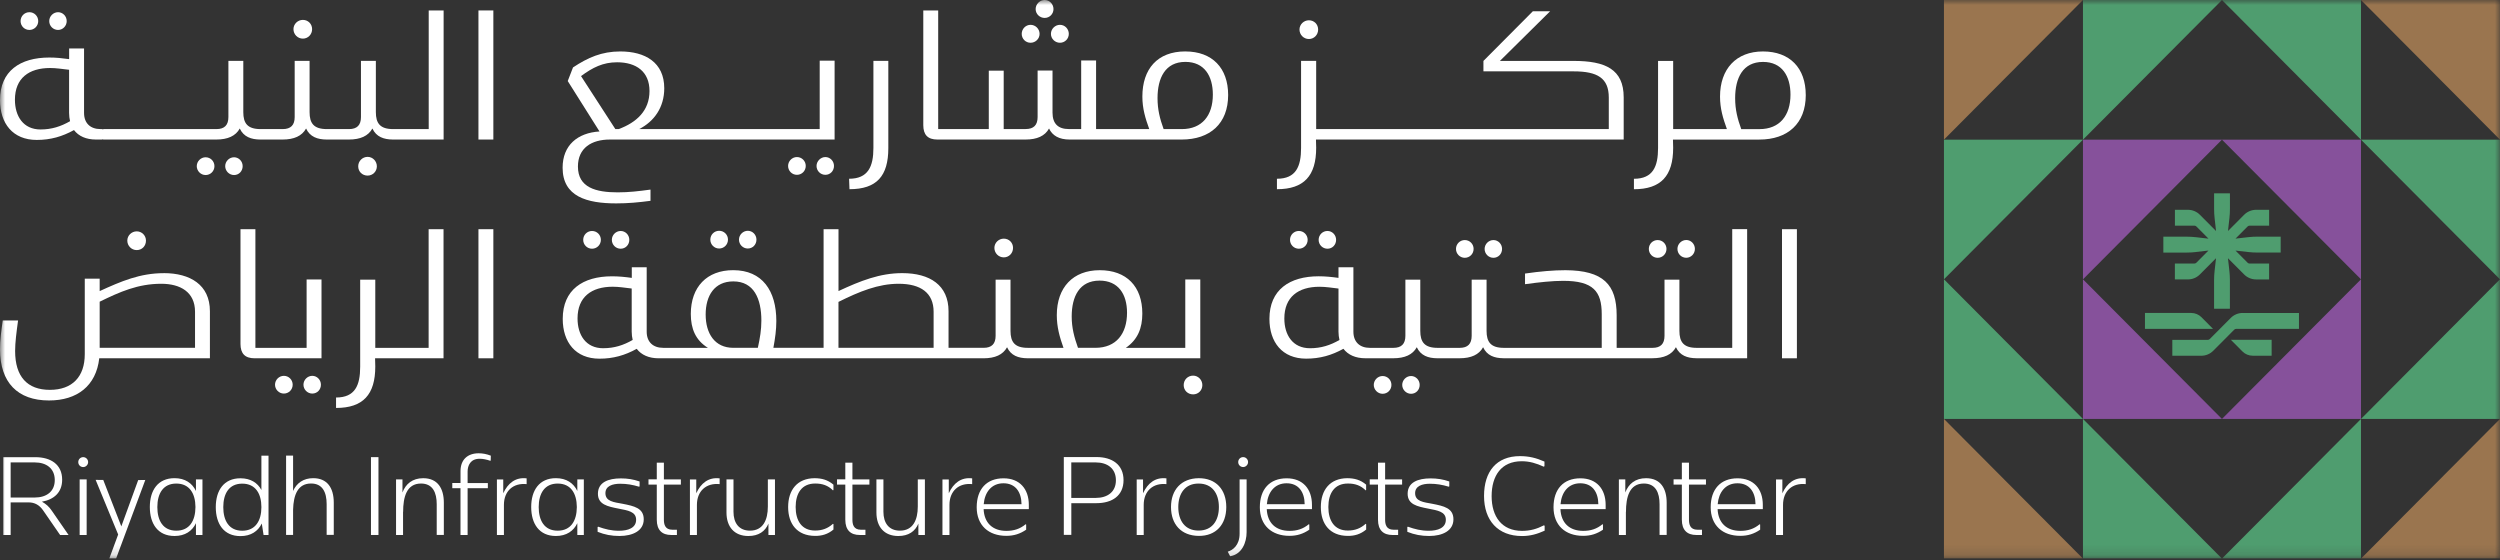 <svg xmlns="http://www.w3.org/2000/svg" width="250" height="56" viewBox="0 0 250 56" fill="none" class="h-full w-full"><rect x="0" y="0" width="250" height="56" fill="#333333" stroke="none"/><g clip-path="url(#clip0_2505_27892)"><mask id="mask0_2505_27892" maskUnits="userSpaceOnUse" x="0" y="0" width="250" height="56"><path d="M250 0H0V55.861H250V0Z" fill="white"></path></mask><g mask="url(#mask0_2505_27892)"><path d="M224.249 35.15C224.516 35.419 224.886 35.572 225.267 35.572H227.163V33.983H223.09L224.249 35.15Z" fill="#4F9D6F"></path><path d="M224.272 31.296C223.818 31.296 223.393 31.475 223.073 31.796L220.974 33.905C220.924 33.955 220.855 33.986 220.782 33.986H217.232V35.575H220.123C220.577 35.575 221.002 35.399 221.322 35.078L223.421 32.969C223.471 32.919 223.54 32.888 223.613 32.888H229.896V31.299H224.272V31.296Z" fill="#4F9D6F"></path><path d="M220.143 31.718C219.876 31.45 219.506 31.296 219.125 31.296H214.496V32.885H221.302L220.143 31.718Z" fill="#4F9D6F"></path><path d="M219.562 25.201L220.844 25.056L219.637 26.271C219.587 26.322 219.517 26.352 219.445 26.352H217.488V27.942H218.789C219.242 27.942 219.668 27.765 219.987 27.444L221.603 25.822L221.458 27.109C221.425 27.408 221.408 27.71 221.408 28.009V30.874H222.99V28.009C222.99 27.71 222.973 27.408 222.94 27.109L222.795 25.822L224.411 27.444C224.728 27.763 225.164 27.944 225.609 27.944H226.91V26.355H224.953C224.88 26.355 224.811 26.327 224.761 26.274L223.552 25.059L224.833 25.204C225.128 25.238 225.428 25.255 225.728 25.255H228.067V23.665H225.728C225.431 23.665 225.128 23.682 224.833 23.716L223.552 23.861L224.761 22.646C224.811 22.596 224.88 22.568 224.953 22.568H226.913V20.979H225.612C225.167 20.979 224.728 21.16 224.413 21.478L222.798 23.101L222.943 21.814C222.976 21.515 222.993 21.213 222.993 20.914V19.331H221.411V20.914C221.411 21.216 221.427 21.517 221.461 21.814L221.605 23.101L219.99 21.478C219.676 21.16 219.237 20.979 218.792 20.979H217.491V22.568H219.448C219.52 22.568 219.59 22.596 219.64 22.649L220.849 23.864L219.567 23.718C219.273 23.685 218.97 23.668 218.672 23.668H216.334V25.257H218.672C218.97 25.257 219.273 25.241 219.567 25.207" fill="#4F9D6F"></path><path d="M208.296 13.965V27.933L222.198 13.965H208.296Z" fill="#86519B"></path><path d="M236.099 13.965V27.933L222.195 13.965H236.099Z" fill="#86519B"></path><path d="M208.296 41.896V27.93L222.198 41.896H208.296Z" fill="#86519B"></path><path d="M236.099 41.896V27.93L222.195 41.896H236.099Z" fill="#86519B"></path><path d="M249.997 13.965V27.933L236.096 13.965H249.997Z" fill="#4F9D6F"></path><path d="M249.997 41.896V27.93L236.096 41.896H249.997Z" fill="#4F9D6F"></path><path d="M194.395 13.965V27.93L208.296 13.965H194.395Z" fill="#4F9D6F"></path><path d="M194.395 41.895H208.296L194.395 27.927V41.895Z" fill="#4F9D6F"></path><path d="M222.197 55.861H236.099V41.893L222.197 55.861Z" fill="#4F9D6F"></path><path d="M208.296 55.861H222.198L208.296 41.893V55.861Z" fill="#4F9D6F"></path><path d="M236.099 0H222.195L236.099 13.968V0Z" fill="#4F9D6F"></path><path d="M208.296 0H222.198L208.296 13.968V0Z" fill="#4F9D6F"></path><path d="M249.997 0V13.968L236.096 0H249.997Z" fill="#9A754F"></path><path d="M236.099 55.861H250V41.893L236.099 55.861Z" fill="#9A754F"></path><path d="M194.395 55.861H208.296L194.395 41.893V55.861Z" fill="#9A754F"></path><path d="M194.395 0V13.965L208.296 0H194.395Z" fill="#9A754F"></path><path d="M2.942 2.994C3.431 2.994 3.823 2.6 3.823 2.109C3.823 1.617 3.431 1.22 2.942 1.22C2.452 1.22 2.058 1.614 2.058 2.109C2.058 2.603 2.45 2.994 2.942 2.994Z" fill="white"></path><path d="M5.808 2.994C6.278 2.994 6.67 2.6 6.67 2.109C6.67 1.617 6.278 1.22 5.808 1.22C5.338 1.22 4.924 1.614 4.924 2.109C4.924 2.603 5.316 2.994 5.808 2.994Z" fill="white"></path><path d="M23.404 15.727C22.915 15.727 22.52 16.141 22.52 16.616C22.52 17.09 22.912 17.504 23.404 17.504C23.896 17.504 24.266 17.11 24.266 16.616C24.266 16.121 23.874 15.727 23.404 15.727Z" fill="white"></path><path d="M20.56 15.727C20.071 15.727 19.676 16.141 19.676 16.616C19.676 17.09 20.068 17.504 20.56 17.504C21.052 17.504 21.444 17.11 21.444 16.616C21.444 16.121 21.052 15.727 20.56 15.727Z" fill="white"></path><path d="M30.288 3.863C30.797 3.863 31.211 3.449 31.211 2.916C31.211 2.382 30.8 1.989 30.288 1.989C29.777 1.989 29.346 2.402 29.346 2.916C29.346 3.43 29.757 3.863 30.288 3.863Z" fill="white"></path><path d="M36.763 17.56C37.272 17.56 37.686 17.147 37.686 16.633C37.686 16.119 37.275 15.686 36.763 15.686C36.252 15.686 35.821 16.099 35.821 16.633C35.821 17.166 36.232 17.56 36.763 17.56Z" fill="white"></path><path d="M42.863 12.909H39.313C37.998 12.909 37.586 12.317 37.586 11.214V6.089H36.096V11.706C36.096 12.513 35.704 12.909 34.901 12.909H32.685C31.37 12.909 30.958 12.317 30.958 11.214V6.089H29.468V11.706C29.468 12.513 29.076 12.909 28.272 12.909H26.056C24.741 12.909 24.33 12.317 24.33 11.214V6.089H22.84V11.706C22.84 12.513 22.448 12.909 21.644 12.909H10.387C10.34 12.909 10.306 12.918 10.279 12.932C10.251 12.918 10.215 12.909 10.17 12.909H10.053C9.033 12.909 8.405 12.317 8.405 11.292V4.849H6.914V5.913C6.208 5.815 5.599 5.753 4.932 5.753C2.021 5.753 0 7.094 0 10.01C0 12.337 1.276 13.993 3.67 13.993C5.063 13.993 6.219 13.658 7.398 13.007C7.868 13.619 8.613 13.954 9.595 13.954H10.165C10.209 13.954 10.242 13.943 10.27 13.929C10.301 13.945 10.334 13.954 10.384 13.954H21.622C22.779 13.954 23.565 13.599 23.977 12.851C24.366 13.688 25.12 13.948 26.029 13.954C26.032 13.954 26.034 13.954 26.037 13.954H28.253C29.41 13.954 30.196 13.599 30.608 12.851C30.997 13.688 31.75 13.948 32.66 13.954C32.662 13.954 32.665 13.954 32.668 13.954H34.884C36.04 13.954 36.827 13.599 37.239 12.851C37.628 13.688 38.381 13.948 39.291 13.954C39.291 13.954 39.296 13.954 39.299 13.954H44.362V1.044H42.871V12.909H42.863ZM4.062 12.948C2.316 12.948 1.493 11.608 1.493 9.974C1.493 7.826 2.886 6.801 5.004 6.801C5.613 6.801 6.222 6.899 6.909 6.977V11.292C6.909 11.588 6.948 11.865 7.006 12.119C6.083 12.649 5.163 12.946 4.065 12.946" fill="white"></path><path d="M49.335 1.044H47.845V13.954H49.335V1.044Z" fill="white"></path><path d="M56.261 16.772C56.261 19.669 58.713 20.339 61.616 20.339C62.812 20.339 63.851 20.241 65.05 20.082V18.959C63.893 19.116 62.892 19.236 61.775 19.236C59.597 19.236 57.793 18.764 57.793 16.655C57.793 14.803 59.147 13.954 60.99 13.954H83.46V6.069H81.97V12.909H63.915C65.425 12.141 66.426 10.723 66.426 8.829C66.426 6.228 64.502 5.145 62.03 5.145C60.167 5.145 58.794 5.756 57.301 6.742L56.773 8.103L59.951 13.147C57.754 13.284 56.261 14.527 56.261 16.772ZM58.105 7.608C59.281 6.742 60.301 6.228 61.713 6.228C63.615 6.228 64.95 7.156 64.95 9.105C64.95 11.055 63.673 12.239 61.869 12.909H61.535L58.102 7.608H58.105Z" fill="white"></path><path d="M81.653 16.593C81.653 17.085 82.045 17.482 82.537 17.482C83.029 17.482 83.399 17.088 83.399 16.593C83.399 16.099 83.007 15.705 82.537 15.705C82.068 15.705 81.653 16.119 81.653 16.593Z" fill="white"></path><path d="M78.809 16.593C78.809 17.085 79.201 17.482 79.693 17.482C80.185 17.482 80.575 17.088 80.575 16.593C80.575 16.099 80.183 15.705 79.693 15.705C79.204 15.705 78.809 16.119 78.809 16.593Z" fill="white"></path><path d="M88.832 14.82V6.089H87.341V14.8C87.341 16.652 86.81 17.875 84.909 17.875L84.948 18.92C87.675 18.92 88.832 17.599 88.832 14.82Z" fill="white"></path><path d="M103.056 4.276C103.545 4.276 103.959 3.882 103.959 3.388C103.959 2.893 103.548 2.483 103.056 2.483C102.563 2.483 102.171 2.896 102.171 3.388C102.171 3.879 102.563 4.276 103.056 4.276Z" fill="white"></path><path d="M105.997 4.276C106.486 4.276 106.881 3.882 106.881 3.388C106.881 2.893 106.489 2.483 105.997 2.483C105.505 2.483 105.093 2.896 105.093 3.388C105.093 3.879 105.505 4.276 105.997 4.276Z" fill="white"></path><path d="M104.468 1.793C104.957 1.793 105.349 1.399 105.349 0.908C105.349 0.416 104.957 0 104.468 0C103.979 0 103.564 0.413 103.564 0.908C103.564 1.402 103.976 1.793 104.468 1.793Z" fill="white"></path><path d="M118.533 5.142C115.747 5.142 114.237 6.896 114.237 9.655C114.237 10.856 114.532 11.823 114.924 12.906H109.608V6.047H108.118V12.906H106.881C105.802 12.906 105.252 12.354 105.252 11.27V7.052H103.761V11.703C103.761 12.51 103.369 12.904 102.566 12.904H100.37V7.069H98.879V12.904H93.819V1.044H92.329V12.515C92.329 13.482 92.779 13.954 93.742 13.954H102.549C103.706 13.954 104.493 13.599 104.904 12.851C105.238 13.56 105.905 13.954 106.964 13.954H118.166C121.01 13.954 122.815 12.356 122.815 9.499C122.815 6.798 121.224 5.145 118.539 5.145M118.185 12.909H116.362C115.989 11.884 115.753 10.957 115.753 9.815C115.753 7.804 116.517 6.189 118.539 6.189C120.443 6.189 121.285 7.608 121.285 9.46C121.285 11.549 120.207 12.909 118.185 12.909Z" fill="white"></path><path d="M131.617 14.781L131.597 13.954H162.369V9.736C162.369 6.918 160.526 6.092 157.367 6.092H149.991L155.013 1.125H153.286L148.343 6.092V7.136H157.367C159.742 7.136 160.879 7.806 160.879 9.756V12.909H131.617V6.089H130.107V14.8C130.107 16.652 129.598 17.875 127.694 17.875V18.92C130.402 18.92 131.617 17.579 131.617 14.781Z" fill="white"></path><path d="M130.891 3.902C131.4 3.902 131.814 3.488 131.814 2.955C131.814 2.421 131.403 2.028 130.891 2.028C130.38 2.028 129.949 2.441 129.949 2.955C129.949 3.469 130.36 3.902 130.891 3.902Z" fill="white"></path><path d="M180.575 9.499C180.575 6.798 178.984 5.145 176.298 5.145C173.613 5.145 172.003 6.899 172.003 9.658C172.003 10.859 172.298 11.826 172.69 12.909H167.316V6.092H165.806V14.803C165.806 16.655 165.297 17.878 163.393 17.878V18.923C166.101 18.923 167.316 17.582 167.316 14.784L167.296 13.957H175.929C178.773 13.957 180.577 12.359 180.577 9.502M175.948 12.912H174.124C173.752 11.887 173.515 10.96 173.515 9.818C173.515 7.807 174.28 6.192 176.301 6.192C178.206 6.192 179.048 7.611 179.048 9.463C179.048 11.552 177.969 12.912 175.948 12.912Z" fill="white"></path><path d="M16.381 27.316C14.007 27.316 12.125 28.123 9.967 29.109V27.869H8.477V35.418C8.477 37.664 7.24 38.985 4.985 38.985C2.73 38.985 1.512 37.664 1.512 35.103C1.512 34.234 1.649 33.212 1.807 32.047H0.275C0.117 33.128 0 34.075 0 34.921C0 38.253 1.765 40.047 4.904 40.047C7.71 40.047 9.614 38.589 9.925 35.829H20.991V31.117C20.991 28.478 19.009 27.313 16.381 27.313M19.501 34.782H9.967V30.17C11.988 29.184 13.793 28.377 16.128 28.377C18.033 28.377 19.503 29.204 19.503 31.176V34.782H19.501Z" fill="white"></path><path d="M14.597 24.062C14.597 23.551 14.185 23.135 13.674 23.135C13.162 23.135 12.731 23.548 12.731 24.062C12.731 24.576 13.142 25.009 13.674 25.009C14.204 25.009 14.597 24.596 14.597 24.062Z" fill="white"></path><path d="M31.23 37.583C30.741 37.583 30.346 37.996 30.346 38.471C30.346 38.946 30.738 39.357 31.23 39.357C31.722 39.357 32.092 38.963 32.092 38.471C32.092 37.98 31.7 37.583 31.23 37.583Z" fill="white"></path><path d="M28.387 37.583C27.897 37.583 27.502 37.996 27.502 38.471C27.502 38.946 27.895 39.357 28.387 39.357C28.879 39.357 29.268 38.963 29.268 38.471C29.268 37.98 28.876 37.583 28.387 37.583Z" fill="white"></path><path d="M30.661 34.785H25.54V22.92H24.049V34.391C24.049 35.357 24.5 35.829 25.462 35.829H32.151V27.944H30.661V34.785Z" fill="white"></path><path d="M42.863 34.785H37.528V27.964H36.018V36.675C36.018 38.527 35.51 39.751 33.605 39.751V40.795C36.313 40.795 37.528 39.455 37.528 36.656L37.508 35.829H44.353V22.92H42.863V34.785Z" fill="white"></path><path d="M49.335 22.92H47.845V35.829H49.335V22.92Z" fill="white"></path><path d="M58.321 23.984C58.321 24.475 58.713 24.872 59.203 24.872C59.692 24.872 60.087 24.478 60.087 23.984C60.087 23.489 59.695 23.098 59.203 23.098C58.711 23.098 58.321 23.492 58.321 23.984Z" fill="white"></path><path d="M61.185 23.984C61.185 24.475 61.577 24.872 62.066 24.872C62.556 24.872 62.931 24.478 62.931 23.984C62.931 23.489 62.539 23.098 62.066 23.098C61.594 23.098 61.185 23.492 61.185 23.984Z" fill="white"></path><path d="M71.033 23.964C71.033 24.456 71.425 24.852 71.914 24.852C72.403 24.852 72.798 24.459 72.798 23.964C72.798 23.47 72.406 23.079 71.914 23.079C71.422 23.079 71.033 23.473 71.033 23.964Z" fill="white"></path><path d="M73.899 23.964C73.899 24.456 74.291 24.852 74.78 24.852C75.27 24.852 75.645 24.459 75.645 23.964C75.645 23.47 75.253 23.079 74.78 23.079C74.308 23.079 73.899 23.473 73.899 23.964Z" fill="white"></path><path d="M100.381 25.738C100.89 25.738 101.304 25.325 101.304 24.791C101.304 24.258 100.893 23.864 100.381 23.864C99.869 23.864 99.439 24.277 99.439 24.791C99.439 25.305 99.85 25.738 100.381 25.738Z" fill="white"></path><path d="M120.018 27.944H118.528V34.784H112.584C113.779 33.958 114.232 32.812 114.232 31.355C114.232 28.634 112.642 27.02 109.976 27.02C107.309 27.02 105.68 28.735 105.68 31.514C105.68 32.695 105.956 33.681 106.348 34.784H102.778C101.463 34.784 101.051 34.192 101.051 33.089V27.964H99.561V33.581C99.561 34.388 99.169 34.782 98.365 34.782H94.854V31.117C94.854 28.517 92.991 27.313 90.225 27.313C87.99 27.313 86.046 28.081 83.85 29.106V22.917H82.359V34.782H77.338C77.516 33.815 77.633 32.989 77.633 32.1C77.633 29.084 76.24 27.017 73.318 27.017C70.691 27.017 69.081 28.693 69.081 31.394C69.081 32.871 69.551 34.014 70.788 34.784H66.317C65.297 34.784 64.669 34.192 64.669 33.167V26.724H63.179V27.788C62.472 27.69 61.864 27.631 61.196 27.631C58.294 27.631 56.273 28.972 56.273 31.888C56.273 34.215 57.549 35.868 59.942 35.868C61.335 35.868 62.492 35.533 63.671 34.882C64.141 35.494 64.886 35.829 65.867 35.829H98.352C99.508 35.829 100.295 35.474 100.706 34.726C101.093 35.558 101.835 35.818 102.736 35.826C102.739 35.826 102.742 35.826 102.747 35.826H120.029V27.941L120.018 27.944ZM60.323 34.824C58.577 34.824 57.754 33.483 57.754 31.846C57.754 29.698 59.147 28.673 61.266 28.673C61.875 28.673 62.483 28.771 63.17 28.852V33.167C63.17 33.463 63.209 33.74 63.268 33.994C62.344 34.527 61.424 34.821 60.326 34.821M75.784 34.782H73.332C71.469 34.782 70.566 33.343 70.566 31.452C70.566 29.561 71.45 28.14 73.332 28.14C75.392 28.14 76.137 29.874 76.137 32.061C76.137 32.969 76.001 33.796 75.784 34.782ZM93.361 34.782H83.847V30.19C85.946 29.145 87.828 28.377 89.869 28.377C92.065 28.377 93.361 29.285 93.361 31.176V34.782ZM109.545 34.782H107.799C107.426 33.737 107.17 32.79 107.17 31.648C107.17 29.637 107.954 28.061 109.956 28.061C111.819 28.061 112.703 29.402 112.703 31.273C112.703 33.363 111.624 34.782 109.545 34.782Z" fill="white"></path><path d="M119.312 37.563C118.781 37.563 118.369 37.977 118.369 38.51C118.369 39.044 118.781 39.438 119.312 39.438C119.843 39.438 120.235 39.024 120.235 38.51C120.235 37.996 119.823 37.563 119.312 37.563Z" fill="white"></path><path d="M129.885 23.096C129.396 23.096 129.001 23.489 129.001 23.984C129.001 24.478 129.393 24.872 129.885 24.872C130.377 24.872 130.766 24.478 130.766 23.984C130.766 23.489 130.374 23.096 129.885 23.096Z" fill="white"></path><path d="M132.748 23.096C132.259 23.096 131.864 23.489 131.864 23.984C131.864 24.478 132.256 24.872 132.748 24.872C133.24 24.872 133.61 24.478 133.61 23.984C133.61 23.489 133.218 23.096 132.748 23.096Z" fill="white"></path><path d="M141.106 37.602C140.616 37.602 140.222 38.016 140.222 38.491C140.222 38.965 140.614 39.379 141.106 39.379C141.598 39.379 141.968 38.985 141.968 38.491C141.968 37.996 141.576 37.602 141.106 37.602Z" fill="white"></path><path d="M138.262 37.602C137.772 37.602 137.377 38.016 137.377 38.491C137.377 38.965 137.769 39.379 138.262 39.379C138.754 39.379 139.143 38.985 139.143 38.491C139.143 37.996 138.751 37.602 138.262 37.602Z" fill="white"></path><path d="M148.462 24.892C148.462 25.383 148.854 25.78 149.344 25.78C149.833 25.78 150.206 25.386 150.206 24.892C150.206 24.397 149.814 24.006 149.344 24.006C148.874 24.006 148.462 24.4 148.462 24.892Z" fill="white"></path><path d="M145.599 24.892C145.599 25.383 145.991 25.78 146.48 25.78C146.969 25.78 147.361 25.386 147.361 24.892C147.361 24.397 146.969 24.006 146.48 24.006C145.991 24.006 145.599 24.4 145.599 24.892Z" fill="white"></path><path d="M166.648 24.892C166.648 24.4 166.256 24.006 165.764 24.006C165.272 24.006 164.883 24.4 164.883 24.892C164.883 25.383 165.275 25.78 165.764 25.78C166.253 25.78 166.648 25.386 166.648 24.892Z" fill="white"></path><path d="M168.628 25.777C169.098 25.777 169.49 25.383 169.49 24.889C169.49 24.394 169.098 24 168.628 24C168.158 24 167.744 24.394 167.744 24.889C167.744 25.383 168.136 25.777 168.628 25.777Z" fill="white"></path><path d="M173.218 34.785H169.667C168.352 34.785 167.941 34.192 167.941 33.089V27.964H166.451V33.581C166.451 34.388 166.059 34.785 165.255 34.785H161.666V31.533C161.666 28.458 160.331 27.039 156.545 27.02C155.349 27.02 154.015 27.137 152.502 27.355V28.419C153.934 28.221 155.249 28.084 156.328 28.084C159.33 28.084 160.173 29.148 160.173 31.413V34.785H150.384C149.069 34.785 148.657 34.192 148.657 33.089V27.964H147.167V33.581C147.167 34.388 146.775 34.785 145.971 34.785H143.756C142.44 34.785 142.029 34.192 142.029 33.089V27.964H140.539V33.581C140.539 34.388 140.147 34.785 139.343 34.785H136.988C135.968 34.785 135.34 34.192 135.34 33.167V26.724H133.849V27.788C133.143 27.69 132.534 27.629 131.867 27.629C128.965 27.629 126.943 28.969 126.943 31.885C126.943 34.212 128.219 35.865 130.613 35.865C132.006 35.865 133.163 35.53 134.342 34.879C134.811 35.491 135.557 35.826 136.538 35.826H139.324C140.48 35.826 141.267 35.472 141.679 34.723C142.068 35.561 142.821 35.821 143.73 35.826C143.733 35.826 143.736 35.826 143.739 35.826H145.955C147.111 35.826 147.898 35.472 148.31 34.723C148.693 35.555 149.438 35.815 150.339 35.824C150.342 35.824 150.348 35.824 150.35 35.824H165.239C166.395 35.824 167.182 35.469 167.593 34.72C167.983 35.558 168.736 35.818 169.645 35.824C169.645 35.824 169.651 35.824 169.654 35.824H174.714V22.914H173.223V34.779L173.218 34.785ZM131.003 34.824C129.257 34.824 128.434 33.483 128.434 31.849C128.434 29.701 129.826 28.676 131.945 28.676C132.554 28.676 133.163 28.774 133.849 28.855V33.17C133.849 33.466 133.888 33.743 133.947 33.997C133.024 34.528 132.104 34.824 131.005 34.824" fill="white"></path><path d="M179.69 22.92H178.2V35.829H179.69V22.92Z" fill="white"></path><path d="M6.011 53.501L4.293 51.012C3.937 50.507 3.472 50.239 2.861 50.239H1.065V53.501H0.333V45.717H3.531C5.071 45.717 6.216 46.44 6.216 47.968C6.216 49.227 5.416 49.951 4.192 50.169C4.607 50.398 4.913 50.674 5.179 51.071L6.859 53.501H6.011ZM3.484 49.752C4.637 49.752 5.488 49.158 5.477 47.987C5.466 46.837 4.629 46.242 3.484 46.242H1.065V49.752H3.484Z" fill="white"></path><path d="M8.321 46.708C8.043 46.708 7.826 46.49 7.826 46.211C7.826 45.931 8.043 45.714 8.321 45.714C8.599 45.714 8.813 45.943 8.813 46.211C8.813 46.479 8.585 46.708 8.321 46.708ZM8.666 53.501H7.965V47.937H8.666V53.501Z" fill="white"></path><path d="M10.326 47.996L12.133 52.638L13.82 48.007L14.53 47.996L11.607 55.861H10.926L11.816 53.45L9.564 47.987L10.326 47.996Z" fill="white"></path><path d="M20.246 47.937V53.501H19.595V52.319C19.22 53.104 18.508 53.599 17.452 53.599C15.784 53.599 14.983 52.378 14.983 50.702C14.983 49.026 15.792 47.817 17.452 47.817C18.508 47.817 19.22 48.314 19.595 49.096V47.937H20.246ZM19.545 50.724V50.685C19.534 49.356 18.953 48.356 17.63 48.356C16.306 48.356 15.734 49.367 15.734 50.708C15.734 52.048 16.295 53.068 17.63 53.068C18.964 53.068 19.534 52.057 19.545 50.727" fill="white"></path><path d="M26.14 48.998V45.566H26.852V53.501H26.357L26.179 52.35C25.804 53.124 25.092 53.61 24.047 53.61C22.378 53.61 21.578 52.389 21.578 50.713C21.578 49.037 22.387 47.828 24.047 47.828C25.053 47.828 25.754 48.275 26.14 48.998ZM26.14 50.713C26.14 49.375 25.556 48.364 24.224 48.364C22.893 48.364 22.328 49.375 22.328 50.713C22.328 52.051 22.89 53.073 24.224 53.073C25.559 53.073 26.14 52.051 26.14 50.713Z" fill="white"></path><path d="M29.309 49.096C29.665 48.303 30.346 47.817 31.322 47.817C32.685 47.817 33.377 48.739 33.377 50.266V53.489H32.665V50.414C32.665 49.224 32.251 48.35 31.105 48.35C29.782 48.35 29.348 49.49 29.309 50.967V53.495H28.609V45.56H29.309V49.09V49.096Z" fill="white"></path><path d="M37.847 45.714H37.097V53.498H37.847V45.714Z" fill="white"></path><path d="M40.247 47.937V49.247C40.572 48.384 41.253 47.82 42.321 47.82C43.772 47.82 44.384 48.85 44.384 50.269V53.492H43.672V50.417C43.672 49.266 43.277 48.353 42.101 48.353C40.661 48.353 40.313 49.702 40.313 51.188L40.305 51.18V53.501H39.605V47.937H40.247Z" fill="white"></path><path d="M45.232 48.303H46.052V47.113C46.052 45.943 46.783 45.328 47.867 45.328C48.251 45.328 48.646 45.398 49.082 45.566L49.071 46.032L49.041 46.082C48.635 45.943 48.29 45.876 47.965 45.876C47.047 45.876 46.761 46.549 46.761 47.155V48.306H48.785V48.822H46.761V53.503H46.049V48.822H45.229V48.306L45.232 48.303Z" fill="white"></path><path d="M50.325 47.945V49.325C50.79 48.314 51.56 47.7 52.663 47.836V48.412C51.312 48.272 50.392 49.116 50.392 50.484V53.498H49.691V47.945H50.322H50.325Z" fill="white"></path><path d="M58.383 47.937V53.501H57.732V52.319C57.357 53.104 56.645 53.599 55.589 53.599C53.92 53.599 53.12 52.378 53.12 50.702C53.12 49.026 53.929 47.817 55.589 47.817C56.645 47.817 57.357 48.314 57.732 49.096V47.937H58.383ZM57.682 50.724V50.685C57.671 49.356 57.09 48.356 55.766 48.356C54.443 48.356 53.87 49.367 53.87 50.708C53.87 52.048 54.432 53.068 55.766 53.068C57.101 53.068 57.671 52.057 57.682 50.727" fill="white"></path><path d="M63.959 48.146V48.632L63.909 48.671C63.248 48.473 62.694 48.375 62.013 48.375C61.263 48.375 60.542 48.593 60.542 49.317C60.542 50.141 61.382 50.219 62.261 50.378C63.414 50.607 64.374 50.805 64.374 51.934C64.374 53.062 63.298 53.598 61.944 53.598C61.154 53.598 60.481 53.47 59.761 53.182V52.707L59.811 52.668C60.512 52.917 61.135 53.076 61.905 53.076C62.794 53.076 63.612 52.8 63.612 51.976C63.612 51.152 62.764 51.043 61.866 50.864C60.751 50.646 59.792 50.448 59.792 49.375C59.792 48.225 60.837 47.839 62.083 47.839C62.753 47.839 63.317 47.928 63.959 48.146Z" fill="white"></path><path d="M65.678 47.937V46.27H66.389V47.937H68.088V48.462H66.389V51.962C66.389 52.398 66.478 52.973 67.237 52.973H67.691V53.498H67.118C66.22 53.498 65.678 53.023 65.678 51.97V48.459H64.849V47.934H65.678V47.937Z" fill="white"></path><path d="M69.626 47.945V49.325C70.09 48.314 70.86 47.7 71.964 47.836V48.412C70.613 48.272 69.692 49.116 69.692 50.484V53.498H68.992V47.945H69.623H69.626Z" fill="white"></path><path d="M76.843 53.501V52.361C76.526 53.135 75.856 53.601 74.839 53.601C73.426 53.601 72.648 52.68 72.648 51.25V47.937H73.349V51.18C73.349 52.28 73.882 53.065 74.997 53.065C76.309 53.065 76.785 51.992 76.785 50.655V47.937H77.497V53.501H76.846H76.843Z" fill="white"></path><path d="M83.346 48.998L83.296 49.037C82.801 48.543 82.229 48.353 81.539 48.353C80.166 48.342 79.565 49.345 79.565 50.702C79.565 52.059 80.168 53.062 81.52 53.054C82.22 53.054 82.782 52.844 83.296 52.381L83.346 52.411V52.956C82.785 53.422 82.181 53.601 81.481 53.59C79.735 53.57 78.814 52.42 78.814 50.705C78.814 48.99 79.732 47.839 81.439 47.82C82.179 47.82 82.782 47.987 83.344 48.465V49.001L83.346 48.998Z" fill="white"></path><path d="M84.531 47.937V46.27H85.242V47.937H86.941V48.462H85.242V51.962C85.242 52.398 85.331 52.973 86.09 52.973H86.544V53.498H85.971C85.073 53.498 84.531 53.023 84.531 51.97V48.459H83.702V47.934H84.531V47.937Z" fill="white"></path><path d="M91.837 53.501V52.361C91.52 53.135 90.85 53.601 89.832 53.601C88.42 53.601 87.642 52.68 87.642 51.25V47.937H88.342V51.18C88.342 52.28 88.876 53.065 89.991 53.065C91.303 53.065 91.779 51.992 91.779 50.655V47.937H92.49V53.501H91.84H91.837Z" fill="white"></path><path d="M94.879 47.945V49.325C95.343 48.314 96.113 47.7 97.217 47.836V48.412C95.866 48.272 94.946 49.116 94.946 50.484V53.498H94.245V47.945H94.876H94.879Z" fill="white"></path><path d="M102.883 50.487V50.914H98.362C98.421 52.283 99.252 53.087 100.642 53.087C101.373 53.087 101.993 52.9 102.566 52.423L102.616 52.453V52.97C102.004 53.386 101.393 53.584 100.631 53.584C98.854 53.584 97.67 52.534 97.67 50.727C97.67 48.92 98.657 47.831 100.356 47.831C101.965 47.831 102.883 48.892 102.883 50.49M102.152 50.42C102.141 49.219 101.559 48.328 100.345 48.328C99.13 48.328 98.468 49.25 98.371 50.42H102.152Z" fill="white"></path><path d="M109.648 45.705C111.196 45.705 112.353 46.448 112.353 48.015C112.353 49.582 111.199 50.317 109.648 50.317H107.132V53.489H106.381V45.705H109.648ZM109.578 49.791C110.754 49.791 111.602 49.185 111.591 48.007C111.58 46.837 110.732 46.242 109.578 46.242H107.129V49.791H109.578Z" fill="white"></path><path d="M114.304 47.945V49.325C114.769 48.314 115.539 47.7 116.642 47.836V48.412C115.291 48.272 114.371 49.116 114.371 50.484V53.498H113.67V47.945H114.302H114.304Z" fill="white"></path><path d="M122.628 50.705C122.628 52.45 121.602 53.61 119.865 53.59C118.127 53.571 117.101 52.439 117.101 50.705C117.101 48.97 118.138 47.839 119.865 47.82C121.602 47.811 122.628 48.959 122.628 50.705ZM121.889 50.705C121.889 49.347 121.216 48.356 119.865 48.356C118.513 48.345 117.829 49.347 117.829 50.705C117.829 52.062 118.5 53.065 119.865 53.057C121.216 53.057 121.889 52.065 121.889 50.705Z" fill="white"></path><path d="M122.776 55.165C123.271 55.017 123.96 54.54 123.96 53.361V47.937H124.661V53.213C124.661 54.263 124.188 55.434 123.012 55.623L122.776 55.168V55.165ZM124.316 46.705C124.041 46.705 123.821 46.487 123.821 46.208C123.821 45.929 124.038 45.711 124.316 45.711C124.594 45.711 124.808 45.94 124.808 46.208C124.808 46.476 124.58 46.705 124.316 46.705Z" fill="white"></path><path d="M131.197 50.487V50.914H126.677C126.735 52.283 127.566 53.087 128.956 53.087C129.688 53.087 130.308 52.9 130.88 52.423L130.93 52.453V52.97C130.319 53.386 129.707 53.584 128.945 53.584C127.169 53.584 125.984 52.534 125.984 50.727C125.984 48.92 126.971 47.831 128.67 47.831C130.28 47.831 131.197 48.892 131.197 50.49M130.466 50.42C130.455 49.219 129.874 48.328 128.659 48.328C127.444 48.328 126.782 49.25 126.685 50.42H130.466Z" fill="white"></path><path d="M136.616 48.998L136.566 49.037C136.071 48.543 135.498 48.353 134.809 48.353C133.435 48.342 132.835 49.345 132.835 50.702C132.835 52.059 133.438 53.062 134.789 53.054C135.49 53.054 136.051 52.844 136.566 52.381L136.616 52.411V52.956C136.054 53.422 135.451 53.601 134.75 53.59C133.004 53.57 132.084 52.42 132.084 50.705C132.084 48.99 133.001 47.839 134.709 47.82C135.448 47.82 136.051 47.987 136.613 48.465V49.001L136.616 48.998Z" fill="white"></path><path d="M137.8 47.937V46.27H138.512V47.937H140.211V48.462H138.512V51.962C138.512 52.398 138.601 52.973 139.36 52.973H139.813V53.498H139.24C138.342 53.498 137.8 53.023 137.8 51.97V48.459H136.972V47.934H137.8V47.937Z" fill="white"></path><path d="M144.929 48.146V48.632L144.879 48.671C144.217 48.473 143.664 48.375 142.983 48.375C142.232 48.375 141.512 48.593 141.512 49.317C141.512 50.141 142.351 50.219 143.23 50.378C144.384 50.607 145.343 50.805 145.343 51.934C145.343 53.062 144.267 53.598 142.916 53.598C142.126 53.598 141.453 53.47 140.733 53.182V52.707L140.783 52.668C141.484 52.917 142.107 53.076 142.877 53.076C143.767 53.076 144.584 52.8 144.584 51.976C144.584 51.152 143.736 51.043 142.838 50.864C141.723 50.646 140.764 50.448 140.764 49.375C140.764 48.225 141.809 47.839 143.055 47.839C143.725 47.839 144.289 47.928 144.932 48.146" fill="white"></path><path d="M154.446 46.152V46.618L154.376 46.669C153.637 46.331 152.964 46.124 152.174 46.124C150.122 46.124 149.163 47.582 149.163 49.615C149.163 51.649 150.17 53.087 152.205 53.087C153.014 53.087 153.676 52.9 154.396 52.531L154.465 52.582V53.068C153.715 53.406 153.033 53.604 152.205 53.604C149.778 53.604 148.404 52.037 148.404 49.599C148.404 47.16 149.639 45.613 151.996 45.613C152.886 45.613 153.626 45.792 154.446 46.158" fill="white"></path><path d="M160.565 50.487V50.914H156.044C156.103 52.283 156.934 53.087 158.324 53.087C159.055 53.087 159.675 52.9 160.248 52.423L160.298 52.453V52.97C159.686 53.386 159.075 53.584 158.313 53.584C156.536 53.584 155.352 52.534 155.352 50.727C155.352 48.92 156.339 47.831 158.038 47.831C159.648 47.831 160.565 48.892 160.565 50.49M159.834 50.42C159.823 49.219 159.242 48.328 158.027 48.328C156.812 48.328 156.15 49.25 156.053 50.42H159.834Z" fill="white"></path><path d="M162.53 47.937V49.247C162.856 48.384 163.537 47.82 164.604 47.82C166.056 47.82 166.667 48.85 166.667 50.269V53.492H165.956V50.417C165.956 49.266 165.561 48.353 164.385 48.353C162.945 48.353 162.597 49.702 162.597 51.188L162.589 51.18V53.501H161.888V47.937H162.53Z" fill="white"></path><path d="M168.185 47.937V46.27H168.897V47.937H170.596V48.462H168.897V51.962C168.897 52.398 168.986 52.973 169.745 52.973H170.198V53.498H169.626C168.728 53.498 168.185 53.023 168.185 51.97V48.459H167.357V47.934H168.185V47.937Z" fill="white"></path><path d="M176.282 50.487V50.914H171.761C171.82 52.283 172.651 53.087 174.041 53.087C174.772 53.087 175.392 52.9 175.965 52.423L176.015 52.453V52.97C175.403 53.386 174.792 53.584 174.03 53.584C172.253 53.584 171.069 52.534 171.069 50.727C171.069 48.92 172.056 47.831 173.755 47.831C175.364 47.831 176.282 48.892 176.282 50.49M175.551 50.42C175.539 49.219 174.958 48.328 173.743 48.328C172.528 48.328 171.867 49.25 171.769 50.42H175.551Z" fill="white"></path><path d="M178.236 47.945V49.325C178.701 48.314 179.471 47.7 180.575 47.836V48.412C179.223 48.272 178.303 49.116 178.303 50.484V53.498H177.603V47.945H178.234H178.236Z" fill="white"></path></g></g><defs><clipPath id="clip0_2505_27892"><rect width="250" height="55.861" fill="white"></rect></clipPath></defs></svg>